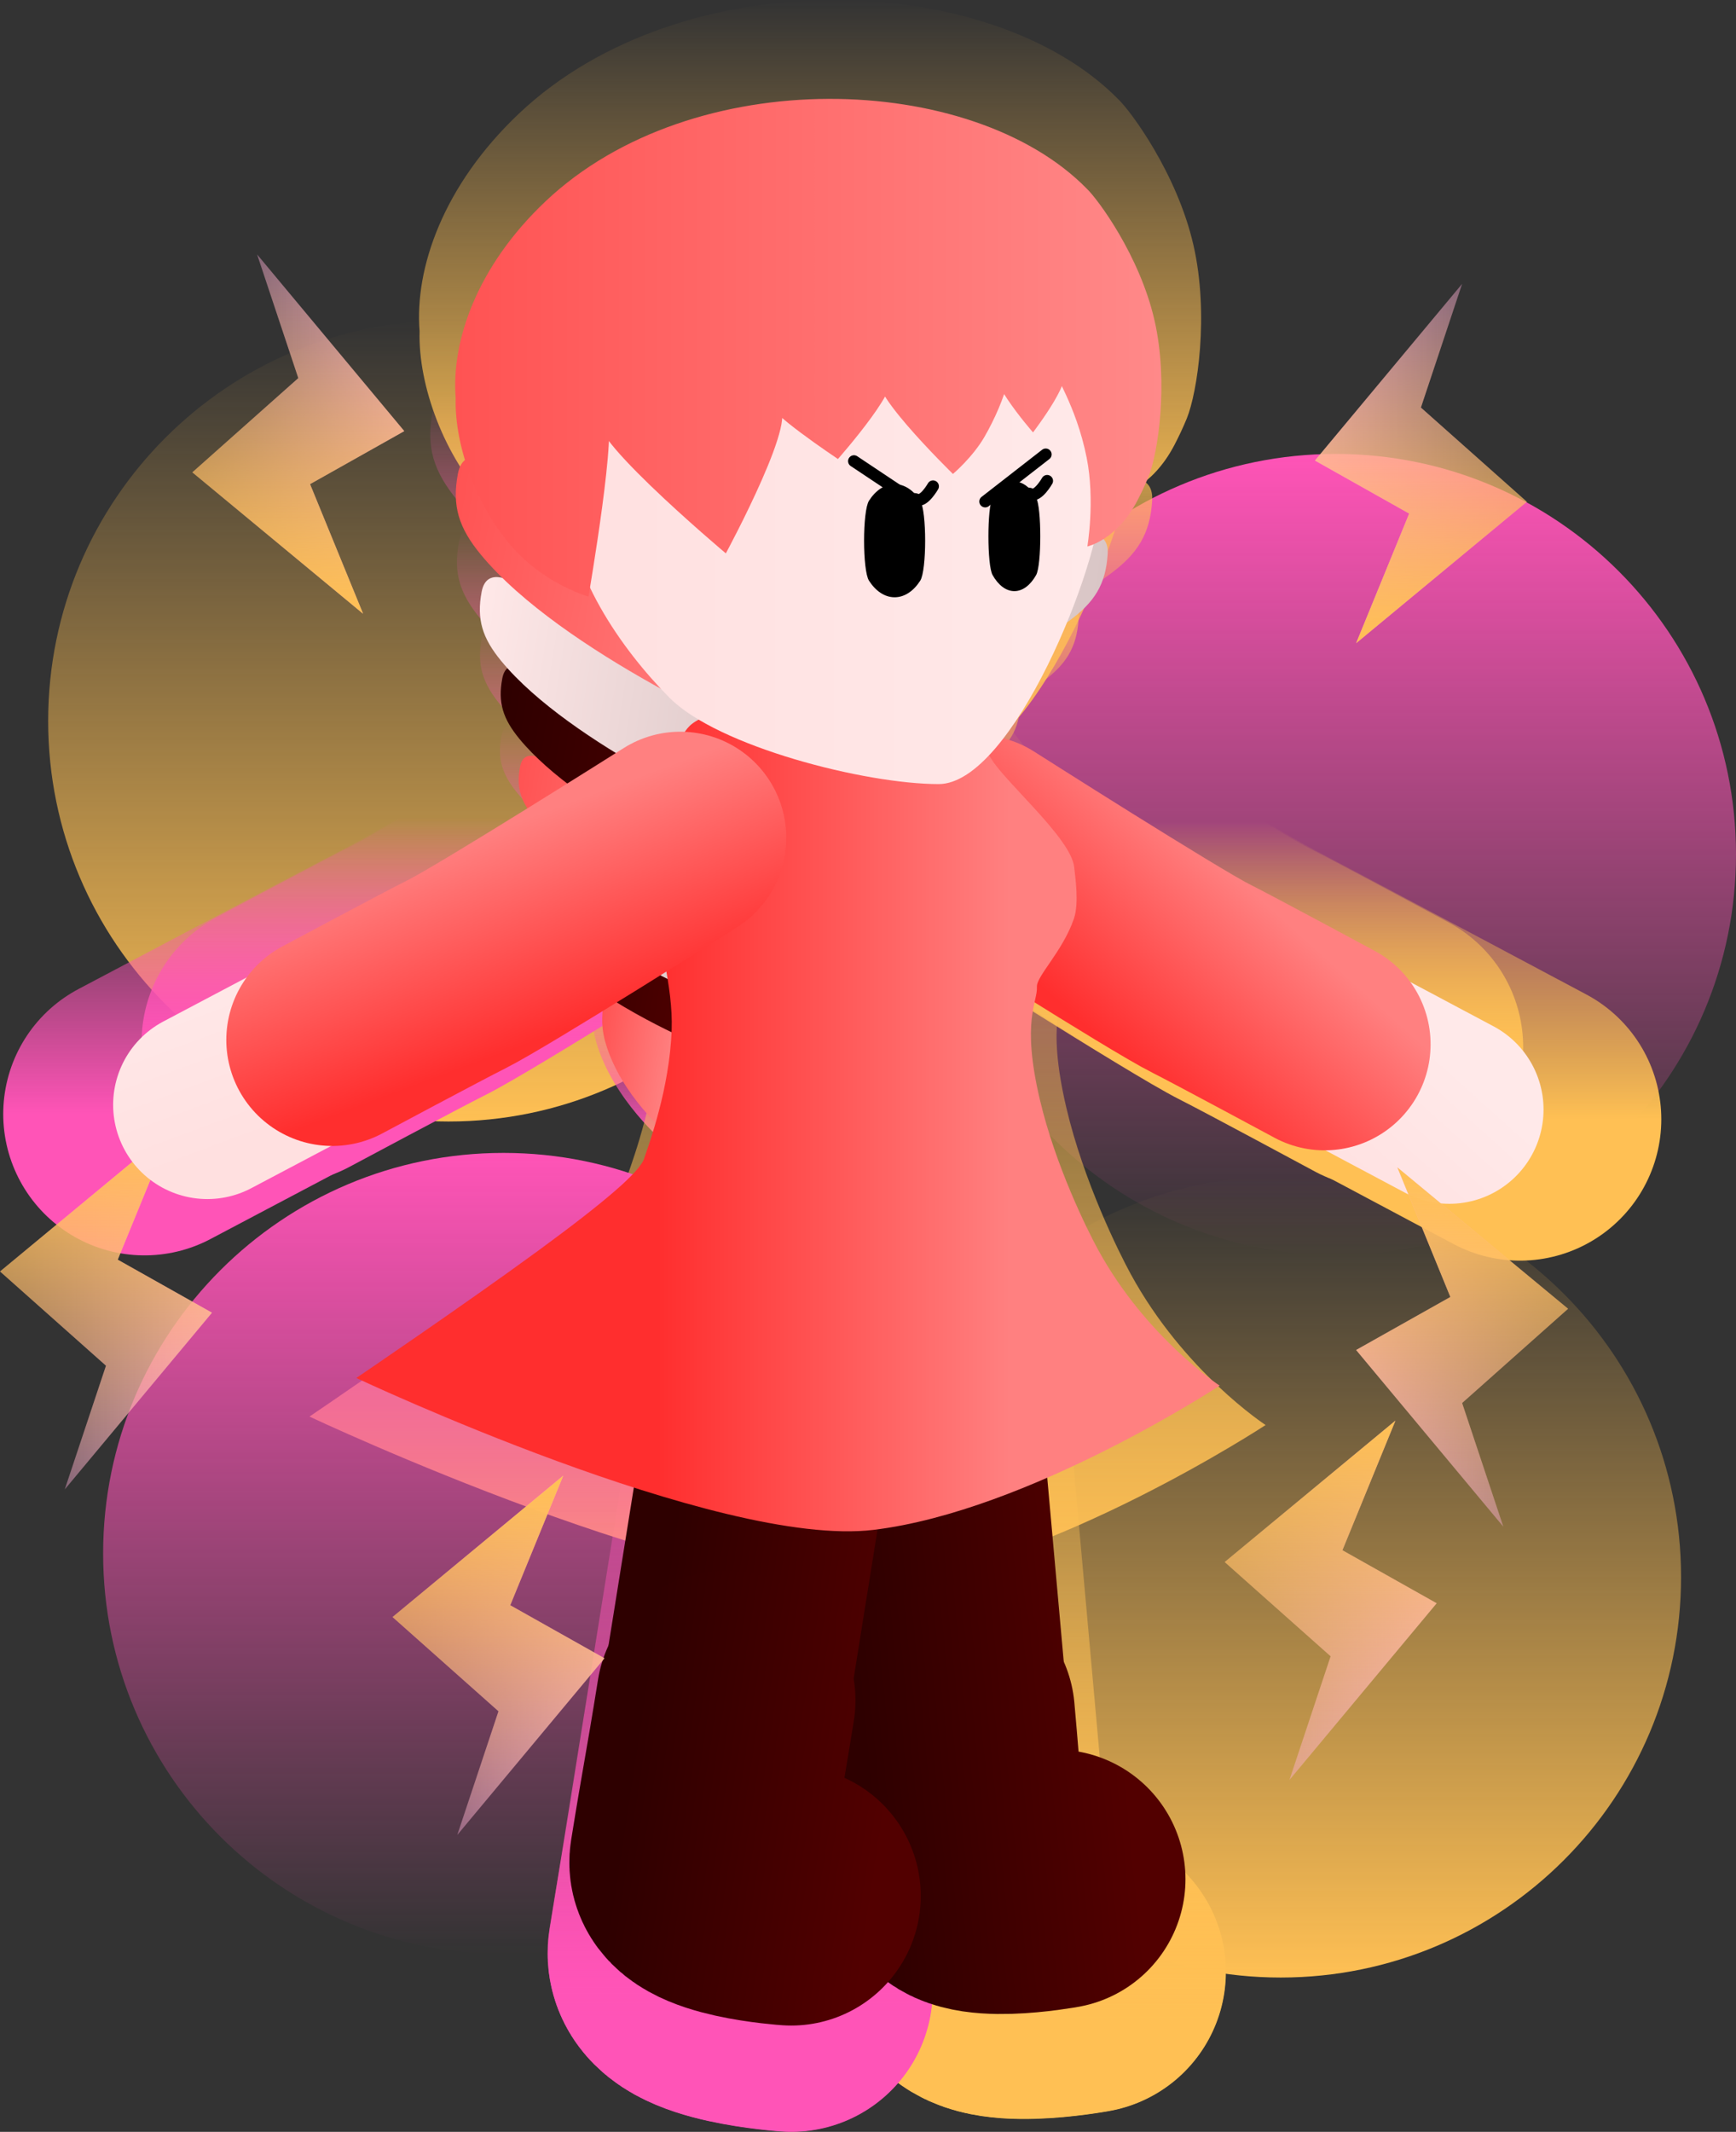<svg version="1.1" xmlns="http://www.w3.org/2000/svg" xmlns:xlink="http://www.w3.org/1999/xlink" width="73.712" height="90.482" viewBox="0,0,73.712,90.482"><rect x="0" y="0" width="73.712" height="90.482" fill="#333333" stroke="none"/><defs><linearGradient x1="261.254" y1="188.908" x2="261.254" y2="154.908" gradientUnits="userSpaceOnUse" id="color-1"><stop offset="0" stop-color="#ff54b7" stop-opacity="0"/><stop offset="1" stop-color="#ff54b7"/></linearGradient><linearGradient x1="258.921" y1="185.575" x2="258.921" y2="219.575" gradientUnits="userSpaceOnUse" id="color-2"><stop offset="0" stop-color="#ffc054" stop-opacity="0"/><stop offset="1" stop-color="#ffc054"/></linearGradient><linearGradient x1="223.587" y1="183.242" x2="223.587" y2="149.242" gradientUnits="userSpaceOnUse" id="color-3"><stop offset="0" stop-color="#ffc054"/><stop offset="1" stop-color="#ffc054" stop-opacity="0"/></linearGradient><linearGradient x1="258.031" y1="170.466" x2="258.031" y2="183.148" gradientUnits="userSpaceOnUse" id="color-4"><stop offset="0" stop-color="#ffc054" stop-opacity="0"/><stop offset="1" stop-color="#ffc054"/></linearGradient><linearGradient x1="255.049" y1="170.527" x2="255.049" y2="180.081" gradientUnits="userSpaceOnUse" id="color-5"><stop offset="0" stop-color="#ffc054" stop-opacity="0"/><stop offset="1" stop-color="#ffc054"/></linearGradient><linearGradient x1="234.819" y1="176.947" x2="234.819" y2="183.497" gradientUnits="userSpaceOnUse" id="color-6"><stop offset="0" stop-color="#ffc054"/><stop offset="1" stop-color="#ffc054" stop-opacity="0"/></linearGradient><linearGradient x1="231.947" y1="177.302" x2="231.947" y2="184.151" gradientUnits="userSpaceOnUse" id="color-7"><stop offset="0" stop-color="#ff54b7" stop-opacity="0"/><stop offset="1" stop-color="#ff54b7"/></linearGradient><linearGradient x1="235.861" y1="173.37" x2="235.861" y2="179.346" gradientUnits="userSpaceOnUse" id="color-8"><stop offset="0" stop-color="#ffc054"/><stop offset="1" stop-color="#ffc054" stop-opacity="0"/></linearGradient><linearGradient x1="231.076" y1="173.235" x2="231.076" y2="179.755" gradientUnits="userSpaceOnUse" id="color-9"><stop offset="0" stop-color="#ff54b7" stop-opacity="0"/><stop offset="1" stop-color="#ff54b7"/></linearGradient><linearGradient x1="236.666" y1="170.156" x2="236.666" y2="177.117" gradientUnits="userSpaceOnUse" id="color-10"><stop offset="0" stop-color="#ffc054"/><stop offset="1" stop-color="#ffc054" stop-opacity="0"/></linearGradient><linearGradient x1="231.147" y1="170.003" x2="231.147" y2="177.597" gradientUnits="userSpaceOnUse" id="color-11"><stop offset="0" stop-color="#ff54b7" stop-opacity="0"/><stop offset="1" stop-color="#ff54b7"/></linearGradient><linearGradient x1="237.746" y1="166.542" x2="237.746" y2="174.371" gradientUnits="userSpaceOnUse" id="color-12"><stop offset="0" stop-color="#ffc054"/><stop offset="1" stop-color="#ffc054" stop-opacity="0"/></linearGradient><linearGradient x1="231.477" y1="166.365" x2="231.477" y2="174.906" gradientUnits="userSpaceOnUse" id="color-13"><stop offset="0" stop-color="#ff54b7" stop-opacity="0"/><stop offset="1" stop-color="#ff54b7"/></linearGradient><linearGradient x1="238.801" y1="162.332" x2="238.801" y2="171.451" gradientUnits="userSpaceOnUse" id="color-14"><stop offset="0" stop-color="#ffc054"/><stop offset="1" stop-color="#ffc054" stop-opacity="0"/></linearGradient><linearGradient x1="231.57" y1="162.131" x2="231.57" y2="172.079" gradientUnits="userSpaceOnUse" id="color-15"><stop offset="0" stop-color="#ff54b7" stop-opacity="0"/><stop offset="1" stop-color="#ff54b7"/></linearGradient><linearGradient x1="239.942" y1="158.205" x2="239.942" y2="168.665" gradientUnits="userSpaceOnUse" id="color-16"><stop offset="0" stop-color="#ffc054"/><stop offset="1" stop-color="#ffc054" stop-opacity="0"/></linearGradient><linearGradient x1="231.567" y1="157.969" x2="231.567" y2="169.379" gradientUnits="userSpaceOnUse" id="color-17"><stop offset="0" stop-color="#ff54b7" stop-opacity="0"/><stop offset="1" stop-color="#ff54b7"/></linearGradient><linearGradient x1="241.352" y1="152.579" x2="241.352" y2="164.763" gradientUnits="userSpaceOnUse" id="color-18"><stop offset="0" stop-color="#ffc054"/><stop offset="1" stop-color="#ffc054" stop-opacity="0"/></linearGradient><linearGradient x1="231.692" y1="152.311" x2="231.692" y2="165.603" gradientUnits="userSpaceOnUse" id="color-19"><stop offset="0" stop-color="#ff54b7" stop-opacity="0"/><stop offset="1" stop-color="#ff54b7"/></linearGradient><linearGradient x1="246.946" y1="188.879" x2="246.946" y2="219.579" gradientUnits="userSpaceOnUse" id="color-20"><stop offset="0" stop-color="#ffc054" stop-opacity="0"/><stop offset="1" stop-color="#ffc054"/></linearGradient><linearGradient x1="247.983" y1="209.806" x2="247.983" y2="221.332" gradientUnits="userSpaceOnUse" id="color-21"><stop offset="0" stop-color="#ffc054" stop-opacity="0"/><stop offset="1" stop-color="#ffc054"/></linearGradient><linearGradient x1="236.182" y1="188.812" x2="236.182" y2="220.124" gradientUnits="userSpaceOnUse" id="color-22"><stop offset="0" stop-color="#ff54b7" stop-opacity="0"/><stop offset="1" stop-color="#ff54b7"/></linearGradient><linearGradient x1="235.964" y1="209.747" x2="235.964" y2="221.273" gradientUnits="userSpaceOnUse" id="color-23"><stop offset="0" stop-color="#ff54b7" stop-opacity="0"/><stop offset="1" stop-color="#ff54b7"/></linearGradient><linearGradient x1="237.982" y1="163.672" x2="237.982" y2="202.972" gradientUnits="userSpaceOnUse" id="color-24"><stop offset="0" stop-color="#ffc054" stop-opacity="0"/><stop offset="1" stop-color="#ffc054"/></linearGradient><linearGradient x1="231.836" y1="173.915" x2="248.399" y2="173.915" gradientUnits="userSpaceOnUse" id="color-25"><stop offset="0" stop-color="#ff0000"/><stop offset="1" stop-color="#ff5050"/></linearGradient><linearGradient x1="240.153" y1="141.73" x2="240.153" y2="167.848" gradientUnits="userSpaceOnUse" id="color-26"><stop offset="0" stop-color="#ffc054" stop-opacity="0"/><stop offset="1" stop-color="#ffc054"/></linearGradient><linearGradient x1="227.59" y1="154.37" x2="252.715" y2="154.37" gradientUnits="userSpaceOnUse" id="color-27"><stop offset="0" stop-color="#ffd499"/><stop offset="1" stop-color="#ffd599"/></linearGradient><linearGradient x1="242.997" y1="153.75" x2="242.997" y2="159.068" gradientUnits="userSpaceOnUse" id="color-28"><stop offset="0" stop-color="#ffc054" stop-opacity="0"/><stop offset="1" stop-color="#ffc054"/></linearGradient><linearGradient x1="248.627" y1="153.63" x2="248.627" y2="158.78" gradientUnits="userSpaceOnUse" id="color-29"><stop offset="0" stop-color="#ffc054" stop-opacity="0"/><stop offset="1" stop-color="#ffc054"/></linearGradient><linearGradient x1="243.827" y1="153.851" x2="243.827" y2="154.816" gradientUnits="userSpaceOnUse" id="color-30"><stop offset="0" stop-color="#ffc054" stop-opacity="0"/><stop offset="1" stop-color="#ffc054"/></linearGradient><linearGradient x1="249.194" y1="153.596" x2="249.194" y2="154.56" gradientUnits="userSpaceOnUse" id="color-31"><stop offset="0" stop-color="#ffc054" stop-opacity="0"/><stop offset="1" stop-color="#ffc054"/></linearGradient><linearGradient x1="238.938" y1="135.642" x2="238.938" y2="159.037" gradientUnits="userSpaceOnUse" id="color-32"><stop offset="0" stop-color="#ffc054" stop-opacity="0"/><stop offset="1" stop-color="#ffc054"/></linearGradient><linearGradient x1="223.114" y1="150.712" x2="255.245" y2="150.712" gradientUnits="userSpaceOnUse" id="color-33"><stop offset="0" stop-color="#000000"/><stop offset="1" stop-color="#313131"/></linearGradient><linearGradient x1="242.509" y1="152.669" x2="242.509" y2="154.567" gradientUnits="userSpaceOnUse" id="color-34"><stop offset="0" stop-color="#ffc054" stop-opacity="0"/><stop offset="1" stop-color="#ffc054"/></linearGradient><linearGradient x1="248.679" y1="152.353" x2="248.679" y2="154.567" gradientUnits="userSpaceOnUse" id="color-35"><stop offset="0" stop-color="#ffc054" stop-opacity="0"/><stop offset="1" stop-color="#ffc054"/></linearGradient><linearGradient x1="221.75" y1="170.31" x2="221.75" y2="182.924" gradientUnits="userSpaceOnUse" id="color-36"><stop offset="0" stop-color="#ff54b7" stop-opacity="0"/><stop offset="1" stop-color="#ff54b7"/></linearGradient><linearGradient x1="224.736" y1="170.371" x2="224.736" y2="179.875" gradientUnits="userSpaceOnUse" id="color-37"><stop offset="0" stop-color="#ff54b7" stop-opacity="0"/><stop offset="1" stop-color="#ff54b7"/></linearGradient><linearGradient x1="225.921" y1="218.575" x2="225.921" y2="184.575" gradientUnits="userSpaceOnUse" id="color-38"><stop offset="0" stop-color="#ff54b7" stop-opacity="0"/><stop offset="1" stop-color="#ff54b7"/></linearGradient><linearGradient x1="253.43" y1="179.985" x2="258.777" y2="174.034" gradientUnits="userSpaceOnUse" id="color-39"><stop offset="0" stop-color="#ffe0e0"/><stop offset="1" stop-color="#ffe9e9"/></linearGradient><linearGradient x1="250.403" y1="179" x2="256.419" y2="172.305" gradientUnits="userSpaceOnUse" id="color-40"><stop offset="0" stop-color="#ff2e2e"/><stop offset="1" stop-color="#ff8080"/></linearGradient><linearGradient x1="231.681" y1="180.113" x2="236.971" y2="180.962" gradientUnits="userSpaceOnUse" id="color-41"><stop offset="0" stop-color="#ff5353"/><stop offset="1" stop-color="#ff8989"/></linearGradient><linearGradient x1="229.857" y1="180.171" x2="233.688" y2="180.786" gradientUnits="userSpaceOnUse" id="color-42"><stop offset="0" stop-color="#ff5353"/><stop offset="1" stop-color="#ff8989"/></linearGradient><linearGradient x1="229.952" y1="176.291" x2="240.724" y2="178.02" gradientUnits="userSpaceOnUse" id="color-43"><stop offset="0" stop-color="#ff5353"/><stop offset="1" stop-color="#ff8989"/></linearGradient><linearGradient x1="227.177" y1="176.085" x2="234.876" y2="177.321" gradientUnits="userSpaceOnUse" id="color-44"><stop offset="0" stop-color="#2e0000"/><stop offset="1" stop-color="#520000"/></linearGradient><linearGradient x1="229.735" y1="173.759" x2="242.282" y2="175.773" gradientUnits="userSpaceOnUse" id="color-45"><stop offset="0" stop-color="#2e0000"/><stop offset="1" stop-color="#520000"/></linearGradient><linearGradient x1="226.552" y1="173.523" x2="235.52" y2="174.963" gradientUnits="userSpaceOnUse" id="color-46"><stop offset="0" stop-color="#ffe8e8"/><stop offset="1" stop-color="#d9c6c6"/></linearGradient><linearGradient x1="229.877" y1="170.822" x2="243.989" y2="173.088" gradientUnits="userSpaceOnUse" id="color-47"><stop offset="0" stop-color="#ffe8e8"/><stop offset="1" stop-color="#d9c6c6"/></linearGradient><linearGradient x1="226.243" y1="170.553" x2="236.328" y2="172.172" gradientUnits="userSpaceOnUse" id="color-48"><stop offset="0" stop-color="#ff5353"/><stop offset="1" stop-color="#ff8989"/></linearGradient><linearGradient x1="229.594" y1="167.506" x2="246.031" y2="170.145" gradientUnits="userSpaceOnUse" id="color-49"><stop offset="0" stop-color="#ff5353"/><stop offset="1" stop-color="#ff8989"/></linearGradient><linearGradient x1="225.424" y1="167.197" x2="237.172" y2="169.083" gradientUnits="userSpaceOnUse" id="color-50"><stop offset="0" stop-color="#2e0000"/><stop offset="1" stop-color="#520000"/></linearGradient><linearGradient x1="229.34" y1="164.284" x2="248.194" y2="167.311" gradientUnits="userSpaceOnUse" id="color-51"><stop offset="0" stop-color="#2e0000"/><stop offset="1" stop-color="#520000"/></linearGradient><linearGradient x1="224.483" y1="163.924" x2="237.958" y2="166.088" gradientUnits="userSpaceOnUse" id="color-52"><stop offset="0" stop-color="#ffe8e8"/><stop offset="1" stop-color="#d9c6c6"/></linearGradient><linearGradient x1="228.96" y1="159.853" x2="250.922" y2="163.378" gradientUnits="userSpaceOnUse" id="color-53"><stop offset="0" stop-color="#ffe8e8"/><stop offset="1" stop-color="#d9c6c6"/></linearGradient><linearGradient x1="223.39" y1="159.441" x2="239.086" y2="161.96" gradientUnits="userSpaceOnUse" id="color-54"><stop offset="0" stop-color="#ff5353"/><stop offset="1" stop-color="#ff8989"/></linearGradient><linearGradient x1="240.751" y1="202.21" x2="251.2" y2="201.178" gradientUnits="userSpaceOnUse" id="color-55"><stop offset="0" stop-color="#2e0000"/><stop offset="1" stop-color="#520000"/></linearGradient><linearGradient x1="241.504" y1="212.467" x2="252.45" y2="211.386" gradientUnits="userSpaceOnUse" id="color-56"><stop offset="0" stop-color="#2e0000"/><stop offset="1" stop-color="#520000"/></linearGradient><linearGradient x1="233.021" y1="201.205" x2="243.403" y2="202.776" gradientUnits="userSpaceOnUse" id="color-57"><stop offset="0" stop-color="#2e0000"/><stop offset="1" stop-color="#520000"/></linearGradient><linearGradient x1="231.255" y1="211.149" x2="242.131" y2="212.794" gradientUnits="userSpaceOnUse" id="color-58"><stop offset="0" stop-color="#2e0000"/><stop offset="1" stop-color="#520000"/></linearGradient><linearGradient x1="232.45" y1="174.399" x2="247.406" y2="174.399" gradientUnits="userSpaceOnUse" id="color-59"><stop offset="0" stop-color="#ff2e2e"/><stop offset="1" stop-color="#ff8080"/></linearGradient><linearGradient x1="232.45" y1="174.399" x2="247.406" y2="174.399" gradientUnits="userSpaceOnUse" id="color-60"><stop offset="0" stop-color="#ff0000"/><stop offset="1" stop-color="#ff5050"/></linearGradient><linearGradient x1="228.616" y1="157.129" x2="251.303" y2="157.129" gradientUnits="userSpaceOnUse" id="color-61"><stop offset="0" stop-color="#ffe0e0"/><stop offset="1" stop-color="#ffe9e9"/></linearGradient><linearGradient x1="228.616" y1="156.75" x2="251.303" y2="156.75" gradientUnits="userSpaceOnUse" id="color-62"><stop offset="0" stop-color="#ffd499"/><stop offset="1" stop-color="#ffd599"/></linearGradient><linearGradient x1="223.87" y1="150.401" x2="253.857" y2="150.401" gradientUnits="userSpaceOnUse" id="color-63"><stop offset="0" stop-color="#ff5353"/><stop offset="1" stop-color="#ff8989"/></linearGradient><linearGradient x1="224.574" y1="153.446" x2="253.588" y2="153.446" gradientUnits="userSpaceOnUse" id="color-64"><stop offset="0" stop-color="#000000"/><stop offset="1" stop-color="#313131"/></linearGradient><linearGradient x1="208.958" y1="147.815" x2="224.708" y2="147.815" gradientUnits="userSpaceOnUse" id="color-65"><stop offset="0" stop-color="#ffb1de" stop-opacity="0"/><stop offset="1" stop-color="#ffb1de"/></linearGradient><linearGradient x1="217.208" y1="161.69" x2="217.208" y2="146.44" gradientUnits="userSpaceOnUse" id="color-66"><stop offset="0" stop-color="#ffc054"/><stop offset="1" stop-color="#ffc054" stop-opacity="0"/></linearGradient><linearGradient x1="273.125" y1="149.065" x2="257.375" y2="149.065" gradientUnits="userSpaceOnUse" id="color-67"><stop offset="0" stop-color="#ffb1de" stop-opacity="0"/><stop offset="1" stop-color="#ffb1de"/></linearGradient><linearGradient x1="264.875" y1="162.94" x2="264.875" y2="147.69" gradientUnits="userSpaceOnUse" id="color-68"><stop offset="0" stop-color="#ffc054"/><stop offset="1" stop-color="#ffc054" stop-opacity="0"/></linearGradient><linearGradient x1="200.792" y1="197.482" x2="216.542" y2="197.482" gradientUnits="userSpaceOnUse" id="color-69"><stop offset="0" stop-color="#ffb1de" stop-opacity="0"/><stop offset="1" stop-color="#ffb1de"/></linearGradient><linearGradient x1="209.042" y1="183.607" x2="209.042" y2="198.857" gradientUnits="userSpaceOnUse" id="color-70"><stop offset="0" stop-color="#ffc054"/><stop offset="1" stop-color="#ffc054" stop-opacity="0"/></linearGradient><linearGradient x1="274.875" y1="199.065" x2="259.125" y2="199.065" gradientUnits="userSpaceOnUse" id="color-71"><stop offset="0" stop-color="#ffb1de" stop-opacity="0"/><stop offset="1" stop-color="#ffb1de"/></linearGradient><linearGradient x1="266.625" y1="185.19" x2="266.625" y2="200.44" gradientUnits="userSpaceOnUse" id="color-72"><stop offset="0" stop-color="#ffc054"/><stop offset="1" stop-color="#ffc054" stop-opacity="0"/></linearGradient><linearGradient x1="224.738" y1="180.587" x2="221.947" y2="173.09" gradientUnits="userSpaceOnUse" id="color-73"><stop offset="0" stop-color="#ffe0e0"/><stop offset="1" stop-color="#ffe9e9"/></linearGradient><linearGradient x1="227.609" y1="179.706" x2="224.469" y2="171.272" gradientUnits="userSpaceOnUse" id="color-74"><stop offset="0" stop-color="#ff2e2e"/><stop offset="1" stop-color="#ff8080"/></linearGradient><linearGradient x1="217.458" y1="212.149" x2="233.208" y2="212.149" gradientUnits="userSpaceOnUse" id="color-75"><stop offset="0" stop-color="#ffb1de" stop-opacity="0"/><stop offset="1" stop-color="#ffb1de"/></linearGradient><linearGradient x1="225.708" y1="198.274" x2="225.708" y2="213.524" gradientUnits="userSpaceOnUse" id="color-76"><stop offset="0" stop-color="#ffc054"/><stop offset="1" stop-color="#ffc054" stop-opacity="0"/></linearGradient><linearGradient x1="252.792" y1="209.815" x2="268.542" y2="209.815" gradientUnits="userSpaceOnUse" id="color-77"><stop offset="0" stop-color="#ffb1de" stop-opacity="0"/><stop offset="1" stop-color="#ffb1de"/></linearGradient><linearGradient x1="261.042" y1="195.94" x2="261.042" y2="211.19" gradientUnits="userSpaceOnUse" id="color-78"><stop offset="0" stop-color="#ffc054"/><stop offset="1" stop-color="#ffc054" stop-opacity="0"/></linearGradient></defs><g transform="translate(-204.542,-135.642)"><g data-paper-data="{&quot;isPaintingLayer&quot;:true}" fill-rule="nonzero" stroke-linejoin="miter" stroke-miterlimit="10" stroke-dasharray="" stroke-dashoffset="0" style="mix-blend-mode: normal"><path d="M261.254,154.908c9.389,0 17,7.611 17,17c0,9.389 -7.611,17 -17,17c-9.389,0 -17,-7.611 -17,-17c0,-9.389 7.611,-17 17,-17z" fill="url(#color-1)" stroke="none" stroke-width="NaN" stroke-linecap="butt"/><path d="M258.921,185.575c9.389,0 17,7.611 17,17c0,9.389 -7.611,17 -17,17c-9.389,0 -17,-7.611 -17,-17c0,-9.389 7.611,-17 17,-17z" data-paper-data="{&quot;index&quot;:null}" fill="url(#color-2)" stroke="none" stroke-width="NaN" stroke-linecap="butt"/><path d="M223.587,149.242c9.389,0 17,7.611 17,17c0,9.389 -7.611,17 -17,17c-9.389,0 -17,-7.611 -17,-17c0,-9.389 7.611,-17 17,-17z" fill="url(#color-3)" stroke="none" stroke-width="NaN" stroke-linecap="butt"/><g data-paper-data="{&quot;index&quot;:null}"><g fill="none" stroke-width="12" stroke-linecap="round"><path d="M269.082,183.148c0,0 -8.955,-4.768 -11.455,-6.086c-2.966,-1.563 -10.646,-6.596 -10.646,-6.596" stroke="url(#color-4)"/><path d="M263.217,180.081c0,0 -4.791,-2.582 -5.817,-3.095c-1.731,-0.868 -10.518,-6.459 -10.518,-6.459" stroke="url(#color-5)"/></g><g stroke="#000000" stroke-width="0" stroke-linecap="butt"><path d="M237.647,178.759c-0.213,0.786 -0.463,1.267 -0.897,1.787c-1.599,1.916 -4.225,2.952 -4.225,2.952l-0.586,-6.551l5.407,1.402c0,0 0.514,-0.376 0.301,0.41z" data-paper-data="{&quot;index&quot;:null}" fill="url(#color-6)"/><path d="M229.793,177.803c0.151,-0.873 0.496,-0.338 0.496,-0.338l3.909,0.007l-1.434,6.68c0,0 -2.173,-1.815 -2.896,-4.248c-0.196,-0.661 -0.225,-1.228 -0.074,-2.101z" data-paper-data="{&quot;index&quot;:null}" fill="url(#color-7)"/><path d="M241.802,175.487c-0.044,0.693 -0.301,1.107 -0.897,1.542c-2.193,1.6 -6.786,2.317 -6.786,2.317l-4.201,-5.976l11.11,1.721c0,0 0.818,-0.297 0.774,0.396z" data-paper-data="{&quot;index&quot;:null}" fill="url(#color-8)"/><path d="M226.769,173.628c0.141,-0.741 0.92,-0.208 0.92,-0.208l7.743,0.715l-1.629,5.619c0,0 -4.634,-1.991 -6.507,-4.264c-0.509,-0.617 -0.668,-1.122 -0.527,-1.862z" data-paper-data="{&quot;index&quot;:null}" fill="url(#color-9)"/><path d="M243.587,172.622c-0.051,0.808 -0.351,1.29 -1.045,1.796c-2.554,1.864 -7.904,2.699 -7.904,2.699l-4.893,-6.961l12.941,2.004c0,0 0.953,-0.346 0.902,0.461z" data-paper-data="{&quot;index&quot;:null}" fill="url(#color-10)"/><path d="M226.13,170.461c0.164,-0.863 1.072,-0.242 1.072,-0.242l9.019,0.832l-1.897,6.545c0,0 -5.397,-2.32 -7.58,-4.967c-0.593,-0.719 -0.778,-1.306 -0.614,-2.169z" data-paper-data="{&quot;index&quot;:null}" fill="url(#color-11)"/><path d="M245.529,169.315c-0.058,0.909 -0.395,1.451 -1.175,2.02c-2.873,2.096 -8.89,3.036 -8.89,3.036l-5.504,-7.829l14.555,2.254c0,0 1.072,-0.39 1.014,0.519z" data-paper-data="{&quot;index&quot;:null}" fill="url(#color-12)"/><path d="M225.834,166.88c0.184,-0.97 1.206,-0.272 1.206,-0.272l10.143,0.936l-2.133,7.361c0,0 -6.07,-2.609 -8.525,-5.586c-0.667,-0.809 -0.875,-1.469 -0.691,-2.44z" data-paper-data="{&quot;index&quot;:null}" fill="url(#color-13)"/><path d="M247.867,165.562c-0.067,1.058 -0.46,1.69 -1.369,2.353c-3.347,2.442 -10.355,3.536 -10.355,3.536l-6.411,-9.12l16.954,2.626c0,0 1.248,-0.454 1.181,0.604z" data-paper-data="{&quot;index&quot;:null}" fill="url(#color-14)"/><path d="M224.998,162.731c0.215,-1.13 1.404,-0.317 1.404,-0.317l11.815,1.091l-2.485,8.575c0,0 -7.071,-3.039 -9.93,-6.507c-0.777,-0.942 -1.019,-1.712 -0.805,-2.842z" data-paper-data="{&quot;index&quot;:null}" fill="url(#color-15)"/><path d="M250.341,161.91c-0.077,1.214 -0.527,1.938 -1.57,2.699c-3.838,2.8 -11.877,4.056 -11.877,4.056l-7.353,-10.46l19.446,3.012c0,0 1.432,-0.521 1.355,0.693z" data-paper-data="{&quot;index&quot;:null}" fill="url(#color-16)"/><path d="M224.028,158.657c0.246,-1.296 1.611,-0.363 1.611,-0.363l13.552,1.251l-2.85,9.835c0,0 -8.11,-3.486 -11.389,-7.463c-0.891,-1.081 -1.169,-1.963 -0.923,-3.259z" data-paper-data="{&quot;index&quot;:null}" fill="url(#color-17)"/><path d="M253.464,156.895c-0.09,1.414 -0.614,2.257 -1.829,3.144c-4.471,3.262 -13.835,4.725 -13.835,4.725l-8.565,-12.184l22.65,3.508c0,0 1.668,-0.606 1.578,0.807z" data-paper-data="{&quot;index&quot;:null}" fill="url(#color-18)"/><path d="M222.911,153.113c0.287,-1.51 1.876,-0.423 1.876,-0.423l15.785,1.457l-3.32,11.456c0,0 -9.447,-4.06 -13.266,-8.693c-1.038,-1.259 -1.362,-2.287 -1.075,-3.797z" data-paper-data="{&quot;index&quot;:null}" fill="url(#color-19)"/></g><g fill="none" stroke-width="12" stroke-linecap="round"><path d="M250.594,219.333c0,0 -4.488,0.828 -4.612,-0.551c-0.305,-3.399 -0.882,-9.833 -1.222,-13.622c-0.484,-5.393 -1.461,-16.28 -1.461,-16.28" stroke="url(#color-20)"/><path d="M250.583,219.324c0,0 -4.488,0.828 -4.612,-0.551c-0.305,-3.399 -0.249,-3.416 -0.589,-7.205" stroke="url(#color-21)"/></g><g fill="none" stroke-width="12" stroke-linecap="round"><path d="M238.144,220.124c0,0 -4.554,-0.302 -4.335,-1.669c0.54,-3.369 1.564,-9.748 2.166,-13.504c0.858,-5.346 2.589,-16.14 2.589,-16.14" stroke="url(#color-22)"/><path d="M238.135,220.112c0,0 -4.554,-0.302 -4.335,-1.669c0.54,-3.369 0.661,-3.779 1.263,-7.535" stroke="url(#color-23)"/></g><path d="M231.207,185.48c0.233,-0.688 1.206,-3.3 1.307,-6.082c0.076,-2.096 -0.703,-4.408 -0.654,-5.397c0.183,-3.683 0.325,-7.74 1.501,-8.888c1.433,-1.4 11.505,-2.952 14.169,1.529c0.67,1.128 3.763,3.757 3.91,5.104c0.055,0.506 0.236,1.708 -0.014,2.434c-0.525,1.526 -1.766,2.703 -1.739,3.196c0.04,0.735 -0.742,1.567 0.137,5.298c0.738,3.135 2.239,6.144 2.726,7.036c2.27,4.161 5.731,6.415 5.731,6.415c0,0 -8.983,5.899 -16.282,6.78c-7.299,0.88 -24.316,-7.139 -24.316,-7.139c0,0 5.148,-3.492 8.564,-5.993c3.206,-2.347 4.724,-3.679 4.959,-4.292z" fill="url(#color-24)" stroke="url(#color-25)" stroke-width="0" stroke-linecap="butt"/><g stroke-linecap="butt"><path d="M240.153,141.73c3.466,0 6.606,1.416 8.88,3.704c2.274,2.289 3.682,5.449 3.682,8.935c0,3.088 -4.182,13.478 -7.648,13.478c-3.466,0 -10.379,-1.766 -12.653,-4.054c-2.274,-2.289 -4.823,-5.938 -4.823,-9.425c0,-3.487 1.408,-6.647 3.682,-8.935c2.274,-2.288 5.414,-3.704 8.88,-3.704z" fill="url(#color-26)" stroke="url(#color-27)" stroke-width="0"/><path d="M244.202,154.53c0.308,0.481 0.308,3.278 -0,3.759c-0.309,0.482 -0.735,0.779 -1.205,0.779c-0.47,-0 -0.895,-0.298 -1.205,-0.78c-0.308,-0.481 -0.308,-3.278 0,-3.759c0.309,-0.482 0.735,-0.779 1.205,-0.779c0.47,0 0.895,0.298 1.205,0.78z" data-paper-data="{&quot;index&quot;:null}" fill="url(#color-28)" stroke="none" stroke-width="1.301"/><path d="M249.651,154.385c0.262,0.465 0.262,3.175 -0,3.64c-0.263,0.466 -0.624,0.755 -1.024,0.755c-0.399,0 -0.761,-0.288 -1.023,-0.755c-0.262,-0.465 -0.262,-3.175 0,-3.64c0.263,-0.466 0.624,-0.755 1.024,-0.755c0.399,0 0.761,0.288 1.024,0.755z" data-paper-data="{&quot;index&quot;:null}" fill="url(#color-29)" stroke="none" stroke-width="1.301"/></g><path d="M244.804,153.851c0,0 -0.435,0.77 -0.764,0.622c-0.307,-0.139 -0.746,0.243 -1.19,0.343" data-paper-data="{&quot;index&quot;:null}" fill="none" stroke="url(#color-30)" stroke-width="0.5" stroke-linecap="round"/><path d="M250.171,153.596c0,0 -0.435,0.77 -0.764,0.622c-0.307,-0.139 -0.746,0.243 -1.19,0.343" data-paper-data="{&quot;index&quot;:null}" fill="none" stroke="url(#color-31)" stroke-width="0.5" stroke-linecap="round"/><path d="M222.358,149.701c-0.214,-2.66 0.991,-6.186 4.223,-9.242c6.938,-6.56 20.073,-6.086 25.452,-0.596c0.512,0.484 2.489,3.142 3.184,6.184c0.673,2.943 0.166,6.261 -0.284,7.359c-0.158,0.386 -0.336,0.762 -0.523,1.121c-0.966,1.855 -2.35,2.152 -2.35,2.152c0,0 0.37,-2.149 -0.032,-4.17c-0.506,-2.542 -1.618,-3.97 -1.364,-4.001c1.089,-0.132 -1.158,2.81 -1.158,2.81c0,0 -2.654,-3.019 -1.636,-3.374c1.05,-0.366 0.332,1.885 -0.642,3.575c-0.559,0.969 -1.487,1.753 -1.487,1.753c0,0 -4.698,-4.583 -3.191,-4.588c1.219,-0.004 -2.219,3.886 -2.219,3.886c0,0 -3.679,-2.464 -2.936,-2.478c1.415,-0.026 -2.334,6.913 -2.334,6.913c0,0 -7.57,-6.364 -5.658,-6.407c0.654,-0.015 -0.801,8.438 -0.801,8.438c0,0 -1.851,-0.523 -3.337,-2.061c-1.843,-1.908 -2.974,-4.965 -2.907,-7.274z" fill="url(#color-32)" stroke="url(#color-33)" stroke-width="0" stroke-linecap="butt"/><path d="M243.933,154.567l-2.848,-1.898" fill="none" stroke="url(#color-34)" stroke-width="0.5" stroke-linecap="round"/><path d="M250.103,152.353l-2.848,2.215" fill="none" stroke="url(#color-35)" stroke-width="0.5" stroke-linecap="round"/><g data-paper-data="{&quot;index&quot;:null}" fill="none" stroke-width="12" stroke-linecap="round"><path d="M232.82,170.31c0,0 -7.695,5.009 -10.667,6.563c-2.504,1.31 -11.474,6.051 -11.474,6.051" stroke="url(#color-36)"/><path d="M232.918,170.371c0,0 -8.804,5.564 -10.538,6.426c-1.027,0.511 -5.826,3.078 -5.826,3.078" stroke="url(#color-37)"/></g></g><path d="M225.921,184.575c9.389,0 17,7.611 17,17c0,9.389 -7.611,17 -17,17c-9.389,0 -17,-7.611 -17,-17c0,-9.389 7.611,-17 17,-17z" fill="url(#color-38)" stroke="none" stroke-width="NaN" stroke-linecap="butt"/><g fill="none" stroke-linecap="round"><path d="M266.082,182.735c0,0 -8.086,-4.305 -10.344,-5.495c-2.679,-1.412 -9.613,-5.956 -9.613,-5.956" stroke="url(#color-39)" stroke-width="8"/><path d="M260.786,179.966c0,0 -4.327,-2.331 -5.252,-2.795c-1.563,-0.783 -9.497,-5.832 -9.497,-5.832" stroke="url(#color-40)" stroke-width="9"/></g><g stroke="#000000" stroke-width="0" stroke-linecap="butt"><path d="M237.291,178.907c-0.193,0.71 -0.418,1.144 -0.81,1.614c-1.443,1.73 -3.815,2.665 -3.815,2.665l-0.529,-5.915l4.882,1.266c0,0 0.464,-0.34 0.272,0.37z" data-paper-data="{&quot;index&quot;:null}" fill="url(#color-41)"/><path d="M230.199,178.044c0.136,-0.788 0.447,-0.305 0.447,-0.305l3.529,0.006l-1.295,6.032c0,0 -1.962,-1.639 -2.615,-3.836c-0.177,-0.597 -0.203,-1.109 -0.067,-1.897z" data-paper-data="{&quot;index&quot;:null}" fill="url(#color-42)"/><path d="M241.044,175.953c-0.04,0.626 -0.272,1 -0.81,1.392c-1.98,1.445 -6.128,2.093 -6.128,2.093l-3.793,-5.396l10.032,1.554c0,0 0.739,-0.269 0.699,0.358z" data-paper-data="{&quot;index&quot;:null}" fill="url(#color-43)"/><path d="M227.469,174.275c0.127,-0.669 0.831,-0.187 0.831,-0.187l6.991,0.645l-1.471,5.074c0,0 -4.184,-1.798 -5.876,-3.85c-0.46,-0.558 -0.603,-1.013 -0.476,-1.682z" data-paper-data="{&quot;index&quot;:null}" fill="url(#color-44)"/><path d="M242.655,173.366c-0.046,0.729 -0.317,1.165 -0.944,1.622c-2.307,1.683 -7.137,2.437 -7.137,2.437l-4.419,-6.286l11.685,1.81c0,0 0.86,-0.313 0.814,0.417z" data-paper-data="{&quot;index&quot;:null}" fill="url(#color-45)"/><path d="M226.892,171.415c0.148,-0.779 0.968,-0.218 0.968,-0.218l8.144,0.752l-1.713,5.91c0,0 -4.873,-2.095 -6.844,-4.485c-0.535,-0.649 -0.702,-1.18 -0.555,-1.959z" data-paper-data="{&quot;index&quot;:null}" fill="url(#color-46)"/><path d="M244.409,170.38c-0.052,0.82 -0.356,1.31 -1.061,1.824c-2.594,1.893 -8.028,2.741 -8.028,2.741l-4.97,-7.07l13.143,2.036c0,0 0.968,-0.352 0.916,0.469z" data-paper-data="{&quot;index&quot;:null}" fill="url(#color-47)"/><path d="M226.625,168.182c0.166,-0.876 1.089,-0.246 1.089,-0.246l9.159,0.845l-1.926,6.647c0,0 -5.481,-2.356 -7.698,-5.044c-0.602,-0.73 -0.79,-1.327 -0.624,-2.203z" data-paper-data="{&quot;index&quot;:null}" fill="url(#color-48)"/><path d="M246.52,166.991c-0.061,0.956 -0.415,1.526 -1.236,2.125c-3.022,2.205 -9.351,3.193 -9.351,3.193l-5.789,-8.235l15.309,2.371c0,0 1.127,-0.41 1.067,0.546z" data-paper-data="{&quot;index&quot;:null}" fill="url(#color-49)"/><path d="M225.87,164.435c0.194,-1.021 1.268,-0.286 1.268,-0.286l10.669,0.985l-2.244,7.743c0,0 -6.385,-2.744 -8.966,-5.875c-0.701,-0.851 -0.92,-1.545 -0.727,-2.566z" data-paper-data="{&quot;index&quot;:null}" fill="url(#color-50)"/><path d="M248.754,163.693c-0.07,1.096 -0.476,1.75 -1.418,2.437c-3.466,2.529 -10.725,3.663 -10.725,3.663l-6.639,-9.445l17.559,2.72c0,0 1.293,-0.47 1.223,0.626z" data-paper-data="{&quot;index&quot;:null}" fill="url(#color-51)"/><path d="M224.994,160.756c0.222,-1.171 1.454,-0.328 1.454,-0.328l12.237,1.13l-2.574,8.881c0,0 -7.323,-3.147 -10.284,-6.739c-0.805,-0.976 -1.056,-1.773 -0.833,-2.943z" data-paper-data="{&quot;index&quot;:null}" fill="url(#color-52)"/><path d="M251.574,159.165c-0.081,1.277 -0.554,2.038 -1.651,2.839c-4.037,2.946 -12.492,4.266 -12.492,4.266l-7.734,-11.002l20.453,3.168c0,0 1.506,-0.548 1.425,0.729z" data-paper-data="{&quot;index&quot;:null}" fill="url(#color-53)"/><path d="M223.985,155.75c0.259,-1.363 1.694,-0.382 1.694,-0.382l14.254,1.316l-2.998,10.344c0,0 -8.53,-3.666 -11.979,-7.849c-0.937,-1.137 -1.229,-2.065 -0.971,-3.428z" data-paper-data="{&quot;index&quot;:null}" fill="url(#color-54)"/></g><g fill="none" stroke-linecap="round"><path d="M249.388,215.41c0,0 -4.053,0.747 -4.165,-0.498c-0.275,-3.069 -0.797,-8.879 -1.104,-12.3c-0.437,-4.87 -1.319,-14.701 -1.319,-14.701" stroke="url(#color-55)" stroke-width="10.5"/><path d="M249.378,215.401c0,0 -4.053,0.747 -4.165,-0.498c-0.275,-3.069 -0.224,-3.084 -0.531,-6.506" stroke="url(#color-56)" stroke-width="11"/></g><g fill="none" stroke-linecap="round"><path d="M238.145,216.124c0,0 -4.112,-0.272 -3.914,-1.507c0.488,-3.042 1.412,-8.802 1.956,-12.194c0.774,-4.828 2.338,-14.574 2.338,-14.574" stroke="url(#color-57)" stroke-width="10.5"/><path d="M238.138,216.113c0,0 -4.112,-0.272 -3.914,-1.507c0.488,-3.042 0.597,-3.413 1.141,-6.804" stroke="url(#color-58)" stroke-width="11"/></g><path d="M231.882,184.842c0.211,-0.622 1.089,-2.98 1.18,-5.492c0.068,-1.892 -0.635,-3.98 -0.59,-4.874c0.165,-3.325 0.294,-6.989 1.355,-8.026c1.294,-1.264 10.389,-2.666 12.794,1.381c0.605,1.018 3.398,3.392 3.531,4.609c0.05,0.457 0.213,1.542 -0.012,2.198c-0.474,1.378 -1.594,2.441 -1.57,2.886c0.036,0.664 -0.67,1.415 0.124,4.784c0.667,2.831 2.022,5.548 2.461,6.353c2.05,3.757 5.175,5.792 5.175,5.792c0,0 -8.111,5.327 -14.702,6.122c-6.591,0.795 -21.956,-6.447 -21.956,-6.447c0,0 4.648,-3.153 7.733,-5.411c2.895,-2.119 4.265,-3.322 4.478,-3.876z" fill="url(#color-59)" stroke="url(#color-60)" stroke-width="0" stroke-linecap="butt"/><g stroke-linecap="butt"><path d="M239.96,145.337c3.13,0 5.965,1.279 8.019,3.345c2.053,2.067 3.325,4.92 3.325,8.068c0,2.788 -3.776,12.171 -6.906,12.171c-3.13,0 -9.372,-1.595 -11.425,-3.661c-2.053,-2.067 -4.355,-5.362 -4.355,-8.51c0,-3.148 1.271,-6.002 3.325,-8.068c2.053,-2.066 4.889,-3.345 8.019,-3.345z" fill="url(#color-61)" stroke="url(#color-62)" stroke-width="0"/><path d="M243.616,156.894c0.278,0.434 0.278,2.96 -0,3.394c-0.279,0.435 -0.663,0.704 -1.088,0.704c-0.425,-0 -0.809,-0.269 -1.088,-0.704c-0.278,-0.434 -0.278,-2.96 0,-3.394c0.279,-0.435 0.663,-0.704 1.088,-0.704c0.425,0 0.809,0.269 1.088,0.704z" data-paper-data="{&quot;index&quot;:null}" fill="#000000" stroke="none" stroke-width="1.301"/><path d="M248.536,156.763c0.236,0.42 0.236,2.867 -0,3.287c-0.237,0.421 -0.564,0.682 -0.924,0.681c-0.361,0 -0.687,-0.261 -0.924,-0.682c-0.236,-0.42 -0.236,-2.867 0,-3.287c0.237,-0.421 0.564,-0.682 0.924,-0.681c0.361,0 0.687,0.261 0.924,0.682z" data-paper-data="{&quot;index&quot;:null}" fill="#000000" stroke="none" stroke-width="1.301"/></g><path d="M244.159,156.282c0,0 -0.393,0.695 -0.69,0.562c-0.277,-0.125 -0.674,0.22 -1.074,0.309" data-paper-data="{&quot;index&quot;:null}" fill="none" stroke="#000000" stroke-width="0.5" stroke-linecap="round"/><path d="M249.005,156.051c0,0 -0.393,0.695 -0.69,0.562c-0.277,-0.125 -0.674,0.22 -1.074,0.309" data-paper-data="{&quot;index&quot;:null}" fill="none" stroke="#000000" stroke-width="0.5" stroke-linecap="round"/><path d="M223.891,152.534c-0.193,-2.402 0.895,-5.586 3.814,-8.346c6.265,-5.923 18.125,-5.496 22.982,-0.538c0.462,0.437 2.247,2.837 2.875,5.584c0.607,2.657 0.15,5.654 -0.256,6.645c-0.143,0.349 -0.303,0.688 -0.472,1.013c-0.873,1.675 -2.122,1.943 -2.122,1.943c0,0 0.334,-1.941 -0.029,-3.765c-0.457,-2.295 -1.461,-3.585 -1.232,-3.613c0.983,-0.119 -1.046,2.537 -1.046,2.537c0,0 -2.397,-2.726 -1.477,-3.047c0.948,-0.331 0.299,1.703 -0.58,3.228c-0.504,0.875 -1.343,1.583 -1.343,1.583c0,0 -4.242,-4.139 -2.881,-4.143c1.101,-0.004 -2.003,3.509 -2.003,3.509c0,0 -3.322,-2.225 -2.651,-2.237c1.278,-0.024 -2.108,6.242 -2.108,6.242c0,0 -6.836,-5.747 -5.109,-5.785c0.59,-0.013 -0.724,7.619 -0.724,7.619c0,0 -1.671,-0.472 -3.013,-1.861c-1.664,-1.723 -2.685,-4.483 -2.625,-6.568z" fill="url(#color-63)" stroke="url(#color-64)" stroke-width="0" stroke-linecap="butt"/><path d="M243.373,156.928l-2.571,-1.714" fill="none" stroke="#000000" stroke-width="0.5" stroke-linecap="round"/><path d="M248.945,154.928l-2.571,2" fill="none" stroke="#000000" stroke-width="0.5" stroke-linecap="round"/><g data-paper-data="{&quot;index&quot;:null}" stroke="none" stroke-width="0" stroke-linecap="butt"><path d="M221.708,153.94l-4,2.25l2.25,5.5l-7.25,-6l4.5,-4l-1.75,-5.25z" fill="url(#color-65)"/><path d="M221.708,153.94l-4,2.25l2.25,5.5l-7.25,-6l4.5,-4l-1.75,-5.25z" fill="url(#color-66)"/></g><g data-paper-data="{&quot;index&quot;:null}" stroke="none" stroke-width="0" stroke-linecap="butt"><path d="M266.625,147.69l-1.75,5.25l4.5,4l-7.25,6l2.25,-5.5l-4,-2.25z" fill="url(#color-67)"/><path d="M266.625,147.69l-1.75,5.25l4.5,4l-7.25,6l2.25,-5.5l-4,-2.25z" fill="url(#color-68)"/></g><g data-paper-data="{&quot;index&quot;:null}" stroke="none" stroke-width="0" stroke-linecap="butt"><path d="M207.292,198.857l1.75,-5.25l-4.5,-4l7.25,-6l-2.25,5.5l4,2.25z" fill="url(#color-69)"/><path d="M207.292,198.857l1.75,-5.25l-4.5,-4l7.25,-6l-2.25,5.5l4,2.25z" fill="url(#color-70)"/></g><g data-paper-data="{&quot;index&quot;:null}" stroke="none" stroke-width="0" stroke-linecap="butt"><path d="M262.125,192.94l4,-2.25l-2.25,-5.5l7.25,6l-4.5,4l1.75,5.25z" fill="url(#color-71)"/><path d="M262.125,192.94l4,-2.25l-2.25,-5.5l7.25,6l-4.5,4l1.75,5.25z" fill="url(#color-72)"/></g><g data-paper-data="{&quot;index&quot;:null}" fill="none" stroke-linecap="round"><path d="M233.339,171.143c0,0 -6.949,4.523 -9.632,5.927c-2.261,1.183 -10.361,5.464 -10.361,5.464" stroke="url(#color-73)" stroke-width="8"/><path d="M233.427,171.198c0,0 -7.949,5.024 -9.515,5.803c-0.927,0.461 -5.261,2.779 -5.261,2.779" stroke="url(#color-74)" stroke-width="9"/></g><g data-paper-data="{&quot;index&quot;:null}" stroke="none" stroke-width="0" stroke-linecap="butt"><path d="M223.958,213.524l1.75,-5.25l-4.5,-4l7.25,-6l-2.25,5.5l4,2.25z" fill="url(#color-75)"/><path d="M223.958,213.524l1.75,-5.25l-4.5,-4l7.25,-6l-2.25,5.5l4,2.25z" fill="url(#color-76)"/></g><g data-paper-data="{&quot;index&quot;:null}" stroke="none" stroke-width="0" stroke-linecap="butt"><path d="M259.292,211.19l1.75,-5.25l-4.5,-4l7.25,-6l-2.25,5.5l4,2.25z" fill="url(#color-77)"/><path d="M259.292,211.19l1.75,-5.25l-4.5,-4l7.25,-6l-2.25,5.5l4,2.25z" fill="url(#color-78)"/></g></g></g></svg><!--rotationCenter:35.458333333333314:44.35796944210324-->